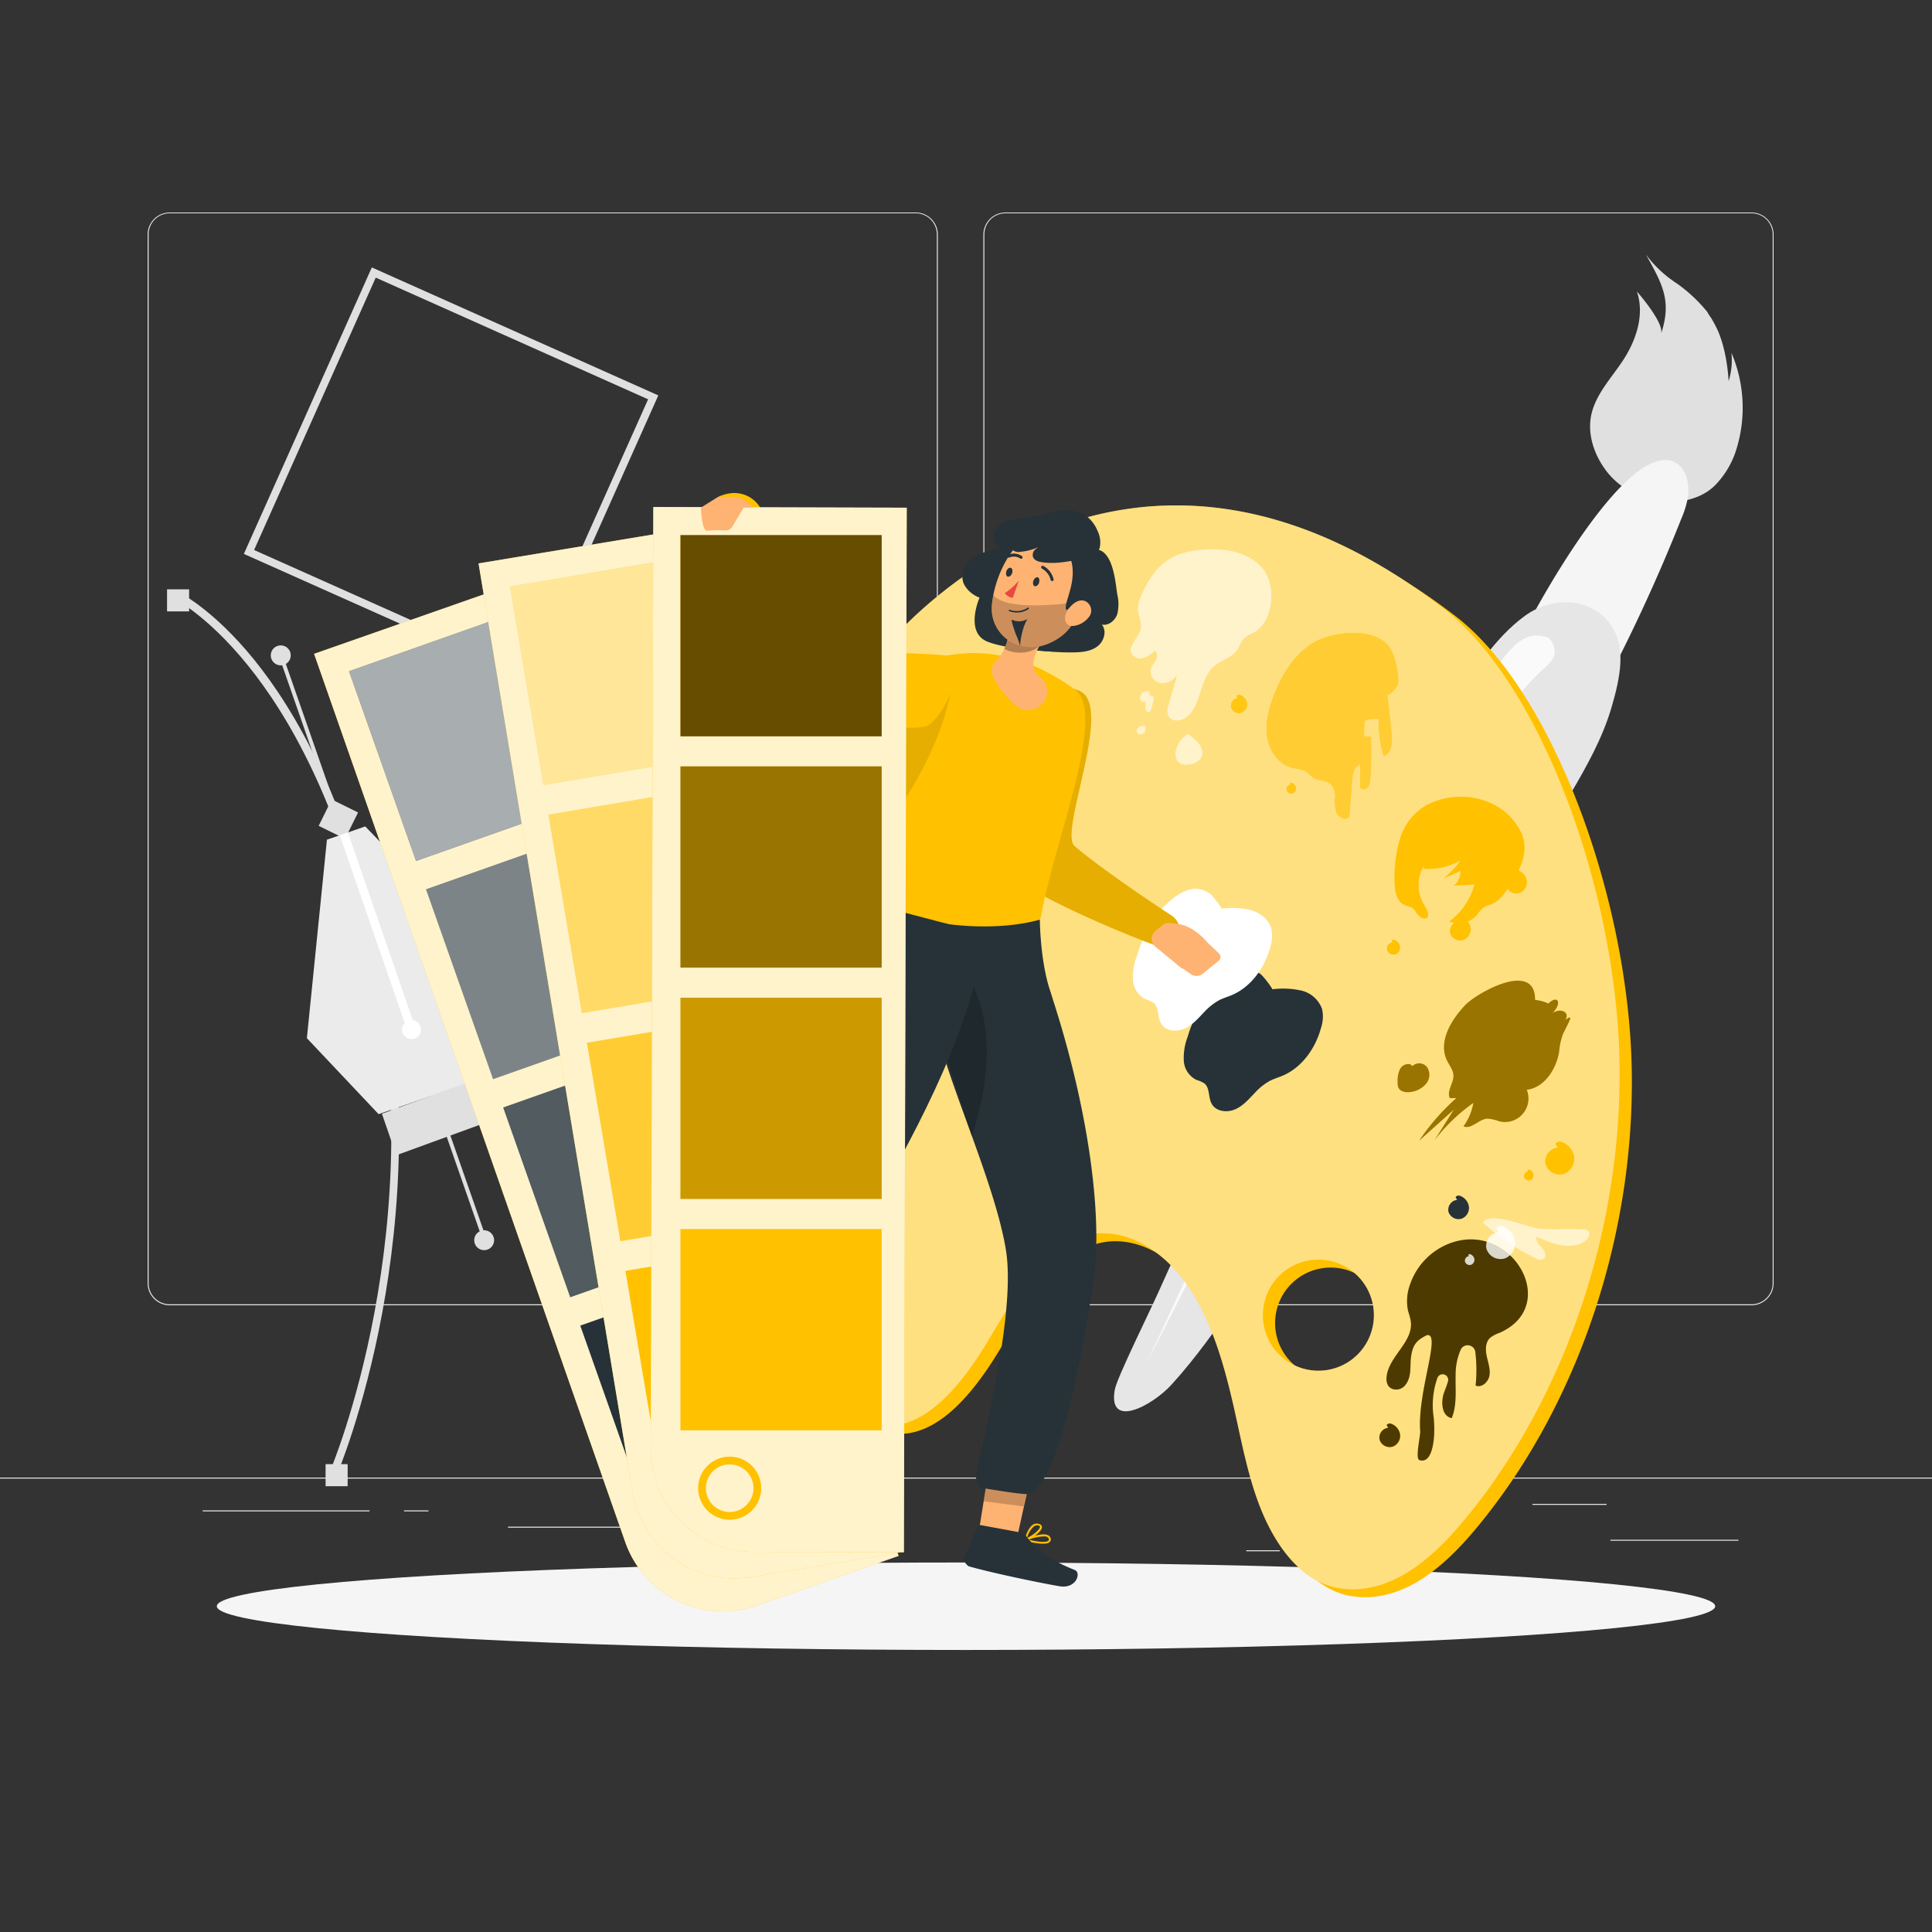 <svg xmlns="http://www.w3.org/2000/svg" viewBox="0 0 500 500"><rect x="0" y="0" width="500" height="500" fill="#333333" stroke="none"/><g id="freepik--background-complete--inject-34"><rect x="416.78" y="398.49" width="33.12" height="0.25" style="fill:#ebebeb"></rect><rect x="322.53" y="401.21" width="8.69" height="0.25" style="fill:#ebebeb"></rect><rect x="396.59" y="389.21" width="19.19" height="0.25" style="fill:#ebebeb"></rect><rect x="52.46" y="390.89" width="43.19" height="0.25" style="fill:#ebebeb"></rect><rect x="104.56" y="390.89" width="6.33" height="0.25" style="fill:#ebebeb"></rect><rect x="131.47" y="395.11" width="93.68" height="0.25" style="fill:#ebebeb"></rect><path d="M237,337.8H43.91a5.71,5.71,0,0,1-5.7-5.71V60.66A5.71,5.71,0,0,1,43.91,55H237a5.71,5.71,0,0,1,5.71,5.71V332.09A5.71,5.71,0,0,1,237,337.8ZM43.91,55.2a5.46,5.46,0,0,0-5.45,5.46V332.09a5.46,5.46,0,0,0,5.45,5.46H237a5.47,5.47,0,0,0,5.46-5.46V60.66A5.47,5.47,0,0,0,237,55.2Z" style="fill:#ebebeb"></path><path d="M453.31,337.8H260.21a5.72,5.72,0,0,1-5.71-5.71V60.66A5.72,5.72,0,0,1,260.21,55h193.1A5.71,5.71,0,0,1,459,60.66V332.09A5.71,5.71,0,0,1,453.31,337.8ZM260.21,55.2a5.47,5.47,0,0,0-5.46,5.46V332.09a5.47,5.47,0,0,0,5.46,5.46h193.1a5.47,5.47,0,0,0,5.46-5.46V60.66a5.47,5.47,0,0,0-5.46-5.46Z" style="fill:#ebebeb"></path><rect y="382.4" width="500" height="0.25" style="fill:#ebebeb"></rect><path d="M449.39,116.23a22.88,22.88,0,0,1-5.69,9.52c-6.91,6.63-21.24,5.23-28.13-4.06-3.31-4.46-5.08-10.25-3.43-15.56,1.49-4.82,5.11-8.63,7.88-12.85,3.45-5.25,5.65-11.9,3.6-17.85,0,0,6.84,7.71,6.32,10.8,2.68-8.36.41-12.54-4-20.38A31.29,31.29,0,0,0,434,73.38a39.62,39.62,0,0,1,7.87,7.38,9.19,9.19,0,0,0,.95,1.49c.48.81.94,1.64,1.36,2.48,1.68,3.34,2.86,8.48,3.19,13.88a18.37,18.37,0,0,0,.73-7.3A36.27,36.27,0,0,1,449.39,116.23Z" style="fill:#e0e0e0"></path><path d="M434.31,120.19c2.09,1.56,3,5,2.5,8.59a24.5,24.5,0,0,1-1.65,5.37,442,442,0,0,1-21.48,46.26,18.7,18.7,0,0,0-6.62-12.35c-2.58-2.28-9.41-4.46-10.48-8.68C396.58,159.38,422.17,111.12,434.31,120.19Z" style="fill:#f5f5f5"></path><path d="M345.19,240.39c9.56-19,19.11-38.08,29.79-56.19,5.64-9.57,11.85-19.15,19.69-24.84s18.15-4.26,22.59,2.93c3.44,5.58,2.17,12.69-.18,20.72s-6.46,15.31-10.6,22.4c-25.68,44-55.46,86.6-86.26,130.67-5.32,7.62-10.72,15.34-17.08,22.32-5,5.44-16.5,11.59-14.63,1.23.56-3.08,9.1-20.31,11.3-25.26,9-20.14,18.6-40.13,28.43-60Q336.66,257.33,345.19,240.39Z" style="fill:#e6e6e6"></path><path d="M389.33,170c2.74-3.43,6.09-7,11.6-4.89,3,4,.65,6.11-1.41,7.92-28,24.72-97.39,171.48-103.18,180.09C298.92,350.18,363,202.85,389.33,170Z" style="fill:#fafafa"></path><path d="M87.18,381.69l-1.83-.8c.27-.63,27.12-64,10.5-136.91-16.56-72.66-51.09-89.27-51.43-89.43l.83-1.82c1.45.66,35.74,17.06,52.55,90.8C114.57,317.11,87.46,381.05,87.18,381.69Z" style="fill:#e0e0e0"></path><rect x="83.78" y="208.19" width="7.61" height="7.61" transform="translate(102.7 -16.88) rotate(26.23)" style="fill:#e0e0e0"></rect><rect x="43.23" y="152.52" width="5.71" height="5.71" style="fill:#e0e0e0"></rect><rect x="84.26" y="378.92" width="5.71" height="5.71" style="fill:#e0e0e0"></rect><path d="M125.78,320.29,73.14,169.44a.5.5,0,0,0-.64-.3.5.5,0,0,0-.31.63l52.64,150.85a.51.51,0,0,0,.48.34.45.45,0,0,0,.16,0A.51.51,0,0,0,125.78,320.29Z" style="fill:#e0e0e0"></path><path d="M75.24,169.63a2.58,2.58,0,1,1-2.55-2.6A2.57,2.57,0,0,1,75.24,169.63Z" style="fill:#e0e0e0"></path><path d="M127.87,321a2.57,2.57,0,1,1-2.54-2.6A2.56,2.56,0,0,1,127.87,321Z" style="fill:#e0e0e0"></path><polygon points="130.33 251.09 127.86 278.01 97.98 288.34 79.42 268.68 84.61 217.31 94.53 213.88 130.33 251.09" style="fill:#ebebeb"></polygon><polygon points="131.45 288.44 102.55 298.98 98.84 288.23 127.73 277.7 131.45 288.44" style="fill:#e0e0e0"></polygon><rect x="96.63" y="214.32" width="2.22" height="53.6" transform="translate(-73.38 45.14) rotate(-19.06)" style="fill:#fff"></rect><path d="M108.81,265.66a2.45,2.45,0,1,1-3.11-1.52A2.45,2.45,0,0,1,108.81,265.66Z" style="fill:#fff"></path><path d="M137.25,176.46,63.11,143.35,96.23,69.21l74.14,33.12ZM65.76,142.34l70.48,31.48,31.49-70.48L97.24,71.85Z" style="fill:#e0e0e0"></path></g><g id="freepik--Shadow--inject-34"><ellipse id="freepik--path--inject-34" cx="250" cy="415.69" rx="193.89" ry="11.32" style="fill:#f5f5f5"></ellipse></g><g id="freepik--Palette--inject-34"><path d="M422.24,274.61c-1.38-43.71-20.71-96.06-45.58-115.17-81-62.19-140.69,1.9-151.38,19.06s-16.37,38.13-20.66,59c-4,19.54-7,39.58-6.53,59.66s4.55,40.33,13.7,56.89c4.56,8.23,11,15.9,19.15,16.92,11.38,1.45,20.94-10.31,27.78-21.66s14-24.36,25.26-27.45c9.64-2.64,19.74,3.31,26.17,12.36s9.78,20.72,12.4,32.29c2,8.89,3.66,18,7,26.23s8.54,15.78,15.61,18.95c6.75,3,14.48,1.75,21.08-2s12.2-9.64,17.31-16C408.8,362.37,423.6,318.34,422.24,274.61Zm-78.31,82.17a14.37,14.37,0,1,1,14.8-13.92A14.36,14.36,0,0,1,343.93,356.78Z" style="fill:#FFC100"></path><path d="M419.07,272.56c-1.38-43.71-20.7-96.06-45.58-115.17-80.95-62.19-140.69,1.9-151.37,19.06s-16.38,38.13-20.67,59c-4,19.54-7,39.58-6.53,59.65s4.55,40.33,13.7,56.89c4.56,8.24,11,15.91,19.15,16.93,11.38,1.44,20.95-10.31,27.78-21.66s14.05-24.36,25.26-27.45c9.64-2.64,19.74,3.31,26.17,12.35s9.78,20.73,12.4,32.3c2,8.89,3.66,18,7,26.23s8.54,15.78,15.61,18.95c6.75,3,14.48,1.75,21.08-2s12.2-9.64,17.31-16C405.63,360.32,420.43,316.28,419.07,272.56Zm-78.31,82.17a14.37,14.37,0,1,1,14.8-13.92A14.36,14.36,0,0,1,340.76,354.73Z" style="fill:#FFC100"></path><g style="opacity:0.5"><path d="M419.07,272.56c-1.38-43.71-20.7-96.06-45.58-115.17-80.95-62.19-140.69,1.9-151.37,19.06s-16.38,38.13-20.67,59c-4,19.54-7,39.58-6.53,59.65s4.55,40.33,13.7,56.89c4.56,8.24,11,15.91,19.15,16.93,11.38,1.44,20.95-10.31,27.78-21.66s14.05-24.36,25.26-27.45c9.64-2.64,19.74,3.31,26.17,12.35s9.78,20.73,12.4,32.3c2,8.89,3.66,18,7,26.23s8.54,15.78,15.61,18.95c6.75,3,14.48,1.75,21.08-2s12.2-9.64,17.31-16C405.63,360.32,420.43,316.28,419.07,272.56Zm-78.31,82.17a14.37,14.37,0,1,1,14.8-13.92A14.36,14.36,0,0,1,340.76,354.73Z" style="fill:#fff"></path></g><path d="M312.36,257.86a36.86,36.86,0,0,0-5,10.47,15.36,15.36,0,0,0-1,6.12,5.93,5.93,0,0,0,3.21,5,9.3,9.3,0,0,1,2.07.89c1.53,1.17,1,3.63,1.95,5.32,1.08,2,3.9,2.34,6,1.46s3.58-2.66,5.15-4.27a15.05,15.05,0,0,1,3.87-3.11c1.07-.55,2.24-.89,3.35-1.36,5.05-2.16,8.52-7.14,9.94-12.44a9,9,0,0,0,.24-4.83,7.52,7.52,0,0,0-5.37-4.76,22.13,22.13,0,0,0-7.45-.33,23,23,0,0,0-2.9-3.78,6.49,6.49,0,0,0-4.57-1.32C318.22,251.33,314.34,255.18,312.36,257.86Z" style="fill:#263238"></path><path d="M299.21,237a36.86,36.86,0,0,0-5,10.47,15.36,15.36,0,0,0-1,6.12,6,6,0,0,0,3.21,5,9.3,9.3,0,0,1,2.07.89c1.53,1.17,1,3.63,1.95,5.32,1.08,2,3.9,2.34,6,1.46s3.59-2.66,5.15-4.27a15.4,15.4,0,0,1,3.87-3.11c1.08-.55,2.24-.89,3.35-1.36,5.06-2.16,8.52-7.14,9.94-12.45a9,9,0,0,0,.24-4.82c-.68-2.4-3-4.08-5.37-4.76a21.83,21.83,0,0,0-7.44-.33,24.63,24.63,0,0,0-2.9-3.79,6.52,6.52,0,0,0-4.58-1.31C305.08,230.49,301.19,234.34,299.21,237Z" style="fill:#fff"></path><path d="M398.6,318c3.68.25,7.38,0,11.06.15a2.12,2.12,0,0,1,1.33.4c.8.74.05,2.08-.86,2.69-3.62,2.41-8.46.64-12.41-1.17-.39,1,.56,2,1.32,2.85s1.33,2.24.43,2.89c-.62.44-1.48.13-2.16-.21a60.25,60.25,0,0,1-13.56-9.17C385.67,313.21,395.33,317.77,398.6,318Z" style="fill:#fff;opacity:0.6"></path><path d="M403.11,297a3.57,3.57,0,0,0-3.11,4.33,3.82,3.82,0,0,0,4.85,2.43,4.21,4.21,0,0,0,2.54-4.4,4.91,4.91,0,0,0-3.43-3.9c-.69-.21-1.79.47-1.21.9Z" style="fill:#FFC100"></path><path d="M395.43,303.21a1.19,1.19,0,0,0-1,1.43,1.27,1.27,0,0,0,1.6.8,1.38,1.38,0,0,0,.84-1.45,1.62,1.62,0,0,0-1.13-1.29c-.23-.07-.59.16-.4.3Z" style="fill:#FFC100"></path><path d="M377.1,310.53a2.57,2.57,0,0,0-2.23,3.1,2.74,2.74,0,0,0,3.47,1.74,3,3,0,0,0,1.81-3.15,3.52,3.52,0,0,0-2.44-2.79c-.5-.15-1.29.34-.87.65Z" style="fill:#263238"></path><path d="M375,321.86a17.34,17.34,0,0,0-10.08,10.57,12.32,12.32,0,0,0-.58,6.47c.23,1.07.66,2.1.79,3.19.61,5.29-5.84,9-6.29,14.34-.1,1.22.17,2.58,1.65,3.07a3,3,0,0,0,3.28-1.15c1.73-2.28,1-5.09,1.48-7.69.47-2.77,1.53-3.91,4.06-5.14,3.76-.59-2.52,14.67-1.76,24.87.08,1.18-1.34,7.09-.22,7.47,3.57,1.2,4.24-6.25,3.69-11.14A21.17,21.17,0,0,1,372,356.6a1.44,1.44,0,0,1,2.71,1c-.28,1-.66,1.92-1,2.83-.86,2.46-.6,6.08,2,6.58,1.42-3.51.9-7.47,1-11.26a16,16,0,0,1,1.38-6.59,2,2,0,0,1,3.71.63,39.15,39.15,0,0,1,.09,8.79c1.55.66,3.28-.9,3.57-2.56s-.33-3.33-.69-5-.38-3.59.83-4.76a7.9,7.9,0,0,1,2.43-1.3C404.24,337.85,391,315.57,375,321.86Z" style="fill:#FFC100"></path><path d="M375,321.86a17.34,17.34,0,0,0-10.08,10.57,12.32,12.32,0,0,0-.58,6.47c.23,1.07.66,2.1.79,3.19.61,5.29-5.84,9-6.29,14.34-.1,1.22.17,2.58,1.65,3.07a3,3,0,0,0,3.28-1.15c1.73-2.28,1-5.09,1.48-7.69.47-2.77,1.53-3.91,4.06-5.14,3.76-.59-2.52,14.67-1.76,24.87.08,1.18-1.34,7.09-.22,7.47,3.57,1.2,4.24-6.25,3.69-11.14A21.17,21.17,0,0,1,372,356.6a1.44,1.44,0,0,1,2.71,1c-.28,1-.66,1.92-1,2.83-.86,2.46-.6,6.08,2,6.58,1.42-3.51.9-7.47,1-11.26a16,16,0,0,1,1.38-6.59,2,2,0,0,1,3.71.63,39.15,39.15,0,0,1,.09,8.79c1.55.66,3.28-.9,3.57-2.56s-.33-3.33-.69-5-.38-3.59.83-4.76a7.9,7.9,0,0,1,2.43-1.3C404.24,337.85,391,315.57,375,321.86Z" style="opacity:0.7"></path><path d="M359.27,369.52a2.56,2.56,0,0,0-2.22,3.09,2.72,2.72,0,0,0,3.47,1.74,3,3,0,0,0,1.81-3.14,3.51,3.51,0,0,0-2.45-2.79c-.49-.15-1.28.34-.86.65Z" style="fill:#FFC100"></path><path d="M359.27,369.52a2.56,2.56,0,0,0-2.22,3.09,2.72,2.72,0,0,0,3.47,1.74,3,3,0,0,0,1.81-3.14,3.51,3.51,0,0,0-2.45-2.79c-.49-.15-1.28.34-.86.65Z" style="fill:#FFC100"></path><path d="M359.27,369.52a2.56,2.56,0,0,0-2.22,3.09,2.72,2.72,0,0,0,3.47,1.74,3,3,0,0,0,1.81-3.14,3.51,3.51,0,0,0-2.45-2.79c-.49-.15-1.28.34-.86.65Z" style="fill:#FFC100"></path><path d="M359.27,369.52a2.56,2.56,0,0,0-2.22,3.09,2.72,2.72,0,0,0,3.47,1.74,3,3,0,0,0,1.81-3.14,3.51,3.51,0,0,0-2.45-2.79c-.49-.15-1.28.34-.86.65Z" style="opacity:0.7"></path><g style="opacity:0.8"><path d="M387.82,318.87a3.58,3.58,0,0,0-3.12,4.33,3.82,3.82,0,0,0,4.85,2.44,4.22,4.22,0,0,0,2.54-4.41,4.9,4.9,0,0,0-3.42-3.9c-.7-.21-1.8.47-1.22.91Z" style="fill:#fff"></path><path d="M380.14,325.09a1.18,1.18,0,0,0-1,1.43,1.25,1.25,0,0,0,1.6.8,1.4,1.4,0,0,0,.84-1.45,1.64,1.64,0,0,0-1.13-1.29c-.23-.07-.6.16-.4.3Z" style="fill:#fff"></path></g><path d="M379.15,260.17c-3.68,3.88-7,9.5-4.66,14.3.61,1.25,1.58,2.39,1.66,3.77.11,2.05-1.81,4.09-.94,5.95h1.69a57,57,0,0,0-9.61,11l8.95-8-5,7.91a47.85,47.85,0,0,1,10.06-9.68,14.27,14.27,0,0,1-2.56,6.08c2.07.85,3.95-1.86,6.19-2a10.7,10.7,0,0,1,3.11.71,6.09,6.09,0,0,0,7.09-8.17c4.58-.58,7.6-5.29,8.37-9.84a17.22,17.22,0,0,1,1-4.59c1.68-3.51,2.92-5.34.63-3.65,1.16-2-1.05-3.18-3.32-1.8,2.59-2.67,1.31-4.79-1.1-2.44a10.48,10.48,0,0,0-3.43-.94C397.34,248.38,382.12,257,379.15,260.17Z" style="fill:#FFC100"></path><path d="M365,275.44a2.43,2.43,0,0,0-2.72,1.34,7,7,0,0,0-.57,3.22,3.34,3.34,0,0,0,.17,1.41c.51,1.24,2.21,1.42,3.52,1.14a6.16,6.16,0,0,0,3.75-2.18,3.6,3.6,0,0,0,.21-4.14,2.56,2.56,0,0,0-3.84-.32Z" style="fill:#FFC100"></path><g style="opacity:0.4"><path d="M379.15,260.17c-3.68,3.88-7,9.5-4.66,14.3.61,1.25,1.58,2.39,1.66,3.77.11,2.05-1.81,4.09-.94,5.95h1.69a57,57,0,0,0-9.61,11l8.95-8-5,7.91a47.85,47.85,0,0,1,10.06-9.68,14.27,14.27,0,0,1-2.56,6.08c2.07.85,3.95-1.86,6.19-2a10.7,10.7,0,0,1,3.11.71,6.09,6.09,0,0,0,7.09-8.17c4.58-.58,7.6-5.29,8.37-9.84a17.22,17.22,0,0,1,1-4.59c1.68-3.51,2.92-5.34.63-3.65,1.16-2-1.05-3.18-3.32-1.8,2.59-2.67,1.31-4.79-1.1-2.44a10.48,10.48,0,0,0-3.43-.94C397.34,248.38,382.12,257,379.15,260.17Z"></path><path d="M365,275.44a2.43,2.43,0,0,0-2.72,1.34,7,7,0,0,0-.57,3.22,3.34,3.34,0,0,0,.17,1.41c.51,1.24,2.21,1.42,3.52,1.14a6.16,6.16,0,0,0,3.75-2.18,3.6,3.6,0,0,0,.21-4.14,2.56,2.56,0,0,0-3.84-.32Z"></path></g><path d="M339.56,166.55c-4.86,3.11-8,8.36-10,13.75-1.28,3.42-2.22,7.12-1.58,10.71s3.2,7.05,6.78,7.78a11.72,11.72,0,0,1,2.71.61c1,.48,1.7,1.46,2.68,2,1.33.7,3.08.52,4.22,1.51a4.64,4.64,0,0,1,1.16,3.63,8.52,8.52,0,0,0,.42,3.87c.58,1.18,2.23,1.94,3.24,1.1.25-3.23.51-6.46.76-9.69.13-1.62.54-3.6,2.1-4,0,2,0,4.09,0,6.13a1.37,1.37,0,0,0,2-.32,4,4,0,0,0,.57-2.15c.23-3.6.28-7.21.17-10.82l-1.81-.12.13-4a8,8,0,0,1,3.75-.46,27.57,27.57,0,0,0,1.26,9.59c2.11-.79,2.25-3.68,2-5.93q-.56-5.22-1.12-10.45c.19,1.71,2.58-1.76,2.57-1.73.68-1.19,0-4.52-.29-5.8-.58-2.47-1.34-4.54-3.49-6C353.13,162.47,343.93,163.76,339.56,166.55Z" style="fill:#FFC100"></path><path d="M320.34,180.68a2,2,0,0,0-1.72,2.39,2.1,2.1,0,0,0,2.68,1.35,2.33,2.33,0,0,0,1.4-2.43,2.73,2.73,0,0,0-1.89-2.16c-.38-.11-1,.27-.67.5Z" style="fill:#FFC100"></path><path d="M334,203.1a1.16,1.16,0,0,0-1,1.4,1.23,1.23,0,0,0,1.57.79,1.35,1.35,0,0,0,.82-1.42,1.57,1.57,0,0,0-1.11-1.27c-.22-.07-.58.16-.39.29Z" style="fill:#FFC100"></path><g style="opacity:0.8"><path d="M339.56,166.55c-4.86,3.11-8,8.36-10,13.75-1.28,3.42-2.22,7.12-1.58,10.71s3.2,7.05,6.78,7.78a11.72,11.72,0,0,1,2.71.61c1,.48,1.7,1.46,2.68,2,1.33.7,3.08.52,4.22,1.51a4.64,4.64,0,0,1,1.16,3.63,8.52,8.52,0,0,0,.42,3.87c.58,1.18,2.23,1.94,3.24,1.1.25-3.23.51-6.46.76-9.69.13-1.62.54-3.6,2.1-4,0,2,0,4.09,0,6.13a1.37,1.37,0,0,0,2-.32,4,4,0,0,0,.57-2.15c.23-3.6.28-7.21.17-10.82l-1.81-.12.13-4a8,8,0,0,1,3.75-.46,27.57,27.57,0,0,0,1.26,9.59c2.11-.79,2.25-3.68,2-5.93q-.56-5.22-1.12-10.45c.19,1.71,2.58-1.76,2.57-1.73.68-1.19,0-4.52-.29-5.8-.58-2.47-1.34-4.54-3.49-6C353.13,162.47,343.93,163.76,339.56,166.55Z" style="fill:#FFC100"></path><path d="M320.34,180.68a2,2,0,0,0-1.72,2.39,2.1,2.1,0,0,0,2.68,1.35,2.33,2.33,0,0,0,1.4-2.43,2.73,2.73,0,0,0-1.89-2.16c-.38-.11-1,.27-.67.5Z" style="fill:#FFC100"></path><path d="M334,203.1a1.16,1.16,0,0,0-1,1.4,1.23,1.23,0,0,0,1.57.79,1.35,1.35,0,0,0,.82-1.42,1.57,1.57,0,0,0-1.11-1.27c-.22-.07-.58.16-.39.29Z" style="fill:#FFC100"></path></g><g style="opacity:0.4"><path d="M339.56,166.55c-4.86,3.11-8,8.36-10,13.75-1.28,3.42-2.22,7.12-1.58,10.71s3.2,7.05,6.78,7.78a11.72,11.72,0,0,1,2.71.61c1,.48,1.7,1.46,2.68,2,1.33.7,3.08.52,4.22,1.51a4.64,4.64,0,0,1,1.16,3.63,8.52,8.52,0,0,0,.42,3.87c.58,1.18,2.23,1.94,3.24,1.1.25-3.23.51-6.46.76-9.69.13-1.62.54-3.6,2.1-4,0,2,0,4.09,0,6.13a1.37,1.37,0,0,0,2-.32,4,4,0,0,0,.57-2.15c.23-3.6.28-7.21.17-10.82l-1.81-.12.13-4a8,8,0,0,1,3.75-.46,27.57,27.57,0,0,0,1.26,9.59c2.11-.79,2.25-3.68,2-5.93q-.56-5.22-1.12-10.45c.19,1.71,2.58-1.76,2.57-1.73.68-1.19,0-4.52-.29-5.8-.58-2.47-1.34-4.54-3.49-6C353.13,162.47,343.93,163.76,339.56,166.55Z" style="fill:#fff;opacity:0.5"></path><g style="opacity:0.2"><path d="M320.34,180.68a2,2,0,0,0-1.72,2.39,2.1,2.1,0,0,0,2.68,1.35,2.33,2.33,0,0,0,1.4-2.43,2.73,2.73,0,0,0-1.89-2.16c-.38-.11-1,.27-.67.5Z" style="fill:#fff"></path></g><g style="opacity:0.2"><path d="M334,203.1a1.16,1.16,0,0,0-1,1.4,1.23,1.23,0,0,0,1.57.79,1.35,1.35,0,0,0,.82-1.42,1.57,1.57,0,0,0-1.11-1.27c-.22-.07-.58.16-.39.29Z" style="fill:#fff"></path></g></g><path d="M369.52,208.18a14.84,14.84,0,0,0-7.1,8.57A34.2,34.2,0,0,0,360.91,228c0,2.4.42,5.3,2.63,6.23a13.62,13.62,0,0,1,1.79.65c.77.46,1.16,1.34,1.75,2s1.68,1.15,2.36.56c.49-1.24-.45-2.52-1.11-3.67a9.7,9.7,0,0,1,.5-10.2,1.58,1.58,0,0,0-.37,1.27,17.22,17.22,0,0,0,9.48-2.13,22.83,22.83,0,0,1-4.38,4.67l4.42-2a5,5,0,0,1-1.68,3.82l5.29-.3a17.7,17.7,0,0,1-6.55,9.59,6.36,6.36,0,0,0,7.18-1.69,10,10,0,0,1,1.68-1.92,12.67,12.67,0,0,1,2.35-.94,9.28,9.28,0,0,0,3.52-3.33c3.18-4.37,6.25-10,4-14.91C389.66,206.63,378.2,203.89,369.52,208.18Z" style="fill:#FFC100"></path><path d="M392.07,226.25a2.56,2.56,0,0,0-2.22,3.1,2.73,2.73,0,0,0,3.47,1.74,3,3,0,0,0,1.82-3.15,3.53,3.53,0,0,0-2.45-2.8c-.5-.15-1.29.34-.87.65Z" style="fill:#FFC100"></path><path d="M377.53,238.41a2.56,2.56,0,0,0-2.23,3.1,2.74,2.74,0,0,0,3.47,1.75,3,3,0,0,0,1.82-3.16,3.51,3.51,0,0,0-2.45-2.79c-.5-.16-1.29.34-.87.64Z" style="fill:#FFC100"></path><path d="M360.39,243.87a1.63,1.63,0,0,0-1.41,2,1.73,1.73,0,0,0,2.2,1.1,1.9,1.9,0,0,0,1.15-2,2.25,2.25,0,0,0-1.55-1.77c-.32-.09-.82.22-.55.41Z" style="fill:#FFC100"></path><path d="M312.87,142.12c-3.52.14-7.16.64-10.18,2.47-3.48,2.11-5.76,5.76-7.36,9.5a8.19,8.19,0,0,0-.88,3.54c.06,1.69,1.06,3.33.74,5-.46,2.42-3.56,4.55-2.31,6.67a2.73,2.73,0,0,0,3.09,1,8,8,0,0,0,2.91-1.86,1.84,1.84,0,0,1,.23,2.32,15.84,15.84,0,0,0-1.31,2.19,3.16,3.16,0,0,0,2.41,3.83,4.37,4.37,0,0,0,4.37-2q-1.11,3.82-2.2,7.66a3.87,3.87,0,0,0,0,3c.67,1.18,2.39,1.3,3.64.77,5-2.14,4.07-10.13,8.17-13.74,2-1.73,4.94-2.31,6.26-4.56a16.72,16.72,0,0,1,1.23-2.38,8.53,8.53,0,0,1,2.79-1.78c4.66-2.57,5.7-10.24,3.48-14.81C325.29,143.46,318.31,141.91,312.87,142.12Z" style="fill:#FFC100"></path><path d="M312.87,142.12c-3.52.14-7.16.64-10.18,2.47-3.48,2.11-5.76,5.76-7.36,9.5a8.19,8.19,0,0,0-.88,3.54c.06,1.69,1.06,3.33.74,5-.46,2.42-3.56,4.55-2.31,6.67a2.73,2.73,0,0,0,3.09,1,8,8,0,0,0,2.91-1.86,1.84,1.84,0,0,1,.23,2.32,15.84,15.84,0,0,0-1.31,2.19,3.16,3.16,0,0,0,2.41,3.83,4.37,4.37,0,0,0,4.37-2q-1.11,3.82-2.2,7.66a3.87,3.87,0,0,0,0,3c.67,1.18,2.39,1.3,3.64.77,5-2.14,4.07-10.13,8.17-13.74,2-1.73,4.94-2.31,6.26-4.56a16.72,16.72,0,0,1,1.23-2.38,8.53,8.53,0,0,1,2.79-1.78c4.66-2.57,5.7-10.24,3.48-14.81C325.29,143.46,318.31,141.91,312.87,142.12Z" style="fill:#fff;opacity:0.8"></path><path d="M304.31,194.06a3.3,3.3,0,0,0,.77,3.34,3.5,3.5,0,0,0,2.73.48,3.91,3.91,0,0,0,3.23-2,3.23,3.23,0,0,0-.18-2.49c-.79-1.74-2.14-2.36-3.39-3.56A6.92,6.92,0,0,0,304.31,194.06Z" style="fill:#FFC100"></path><path d="M304.31,194.06a3.3,3.3,0,0,0,.77,3.34,3.5,3.5,0,0,0,2.73.48,3.91,3.91,0,0,0,3.23-2,3.23,3.23,0,0,0-.18-2.49c-.79-1.74-2.14-2.36-3.39-3.56A6.92,6.92,0,0,0,304.31,194.06Z" style="fill:#fff;opacity:0.8"></path><g style="opacity:0.6"><path d="M294.66,188.34a.92.92,0,0,0-.17,1.52,1.23,1.23,0,0,0,1.66-.29,1.85,1.85,0,0,0,.16-1.78l-1.13.14Z" style="fill:#fff"></path></g><g style="opacity:0.6"><path d="M295.68,179.05c-.12.59-.67,1-.67,1.65a1,1,0,0,0,1.37.86,3.83,3.83,0,0,1,0,1.58c0,.53.32,1.19.85,1.11s.62-.54.74-.95l.49-1.64a1.91,1.91,0,0,0,.08-1.2c-.14-.38-.68-.63-1-.35,0-.38,0-.76,0-1.14a1.74,1.74,0,0,0-1.41.11c-.25.15-.73.21-.67-.07Z" style="fill:#fff"></path></g></g><g id="freepik--Character--inject-34"><path d="M262.88,227.18C269.07,233,298.3,244.73,300.2,245a4.28,4.28,0,0,0,3.95-1.23,4.57,4.57,0,0,0-1-6.87c-7.2-4.66-19.83-13.39-25.06-17.95-4.09-3.56,9.83-35.21,1.73-39.91C266.66,171.41,255.57,220.3,262.88,227.18Z" style="fill:#FFC100"></path><g style="opacity:0.1"><path d="M262.88,227.18C269.07,233,298.3,244.73,300.2,245a4.28,4.28,0,0,0,3.95-1.23,4.57,4.57,0,0,0-1-6.87c-7.2-4.66-19.83-13.39-25.06-17.95-4.09-3.56,9.83-35.21,1.73-39.91C266.66,171.41,255.57,220.3,262.88,227.18Z"></path></g><path d="M299,245l6.92,5.68s6.25-6,6.58-6.75c0,0-3-3.81-7-4.7l-2.64-.35a2.65,2.65,0,0,0-2,.57l-1.8,1.47A2.64,2.64,0,0,0,299,245Z" style="fill:#ffb373"></path><path d="M304.51,249.56l7.74-5.86,3.18,3a1.32,1.32,0,0,1-.07,2L311.27,252a2.55,2.55,0,0,1-3.07.12Z" style="fill:#ffb373"></path><path d="M278.09,178.36c8.67,6.18-5.33,39.41-8.7,58.92-.91,5.3-35.61,2.41-39.9-3.49l3.36-53.31A10.45,10.45,0,0,1,244,169.72C246.42,169.88,259.47,165.1,278.09,178.36Z" style="fill:#FFC100"></path><path d="M230.89,211.65s.93-14.88,2.09-23.49c3.45.24,6,.16,7-.37,2.11-1.17,4.63-4.8,6-8.57C242.72,196.38,230.89,211.65,230.89,211.65Z" style="opacity:0.1"></path><path d="M269.11,238s0,10.81,2.9,19.24c3.31,9.48-11.19,12.08-19.62,6.63l-5.45-3.53s-2.64-.42-21.54-10.74c-.4-.22-1.27-2.25-.06-7.27.94-3.93.57-4.35,2.84-7.69l17.18,4.5S258.06,241.12,269.11,238Z" style="fill:#263238"></path><path d="M267.21,379.85l-5.42,24.53c-.87.24-10,1.54-9.62-.84,1.15-7.28,3.61-22.56,3.61-22.56Z" style="fill:#ffb373"></path><path d="M265.34,398.74a.26.26,0,0,1,0-.48c.17-.07,4.1-1.67,5.77-1a1.21,1.21,0,0,1,.72.68.92.92,0,0,1-.12,1.08c-.48.55-1.8.57-3.15.38A17.68,17.68,0,0,1,265.34,398.74Zm5.13-1.11a11.24,11.24,0,0,0-4.24.83c1.9.52,4.56.86,5.14.24.07-.08.15-.22,0-.56a.79.79,0,0,0-.43-.41,4.21,4.21,0,0,0-.48-.12Z" style="fill:#FFC100"></path><path d="M265.23,398.61a.23.23,0,0,1,0-.25c0-.12.68-2.89,2.16-3.82a1.84,1.84,0,0,1,1.43-.17c.68.16.8.54.84.83,0,1.2-2.76,3.13-4.1,3.53h-.11Zm2.39-3.61a5.83,5.83,0,0,0-1.8,3c1.39-.61,3.39-2.17,3.31-2.88,0-.06,0-.24-.44-.35l-.16,0A1.32,1.32,0,0,0,267.62,395Z" style="fill:#FFC100"></path><path d="M264,396.59l-10.05-1.87a.89.89,0,0,0-1,.57l-3.51,7.95c-.3.82,1.13,2.09,1.22,2.1,6,1.74,19.19,4.46,23.56,5.18s5.66-3.52,3.94-4.2c-7.74-3.08-10.37-6-12.55-8.73A2.54,2.54,0,0,0,264,396.59Z" style="fill:#263238"></path><g style="opacity:0.2"><polygon points="254.57 388.54 255.78 380.99 267.21 379.85 264.87 389.86 254.57 388.54"></polygon></g><path d="M182.7,358.43l-18,17.53c-.85-.27-9.2-4.19-7.58-6,5-5.46,15.39-16.88,15.39-16.88Z" style="fill:#ffb373"></path><path d="M170.78,373.19a.27.27,0,0,1,0-.29.28.28,0,0,1,.27-.11c.18,0,4.34.85,5.35,2.36a1.25,1.25,0,0,1,.23,1,.93.93,0,0,1-.7.83c-.7.2-1.81-.51-2.83-1.41A17,17,0,0,1,170.78,373.19Zm4.89,1.89a11.15,11.15,0,0,0-4-1.63c1.3,1.48,3.33,3.21,4.15,3,.11,0,.25-.1.32-.46a.75.75,0,0,0-.13-.58,2.9,2.9,0,0,0-.34-.36Z" style="fill:#FFC100"></path><path d="M170.76,373a.22.22,0,0,1,.11-.22c.09-.08,2.15-2.05,3.9-2a1.86,1.86,0,0,1,1.29.65.91.91,0,0,1,.24,1.14c-.62,1-4,1.11-5.36.71l-.1-.05Zm4-1.7a5.86,5.86,0,0,0-3.17,1.55c1.5.26,4,.05,4.34-.59,0-.06.12-.21-.17-.53l-.15-.07A1.29,1.29,0,0,0,174.73,371.32Z" style="fill:#FFC100"></path><path d="M170.82,370.65l-7.37-7.07a.89.89,0,0,0-1.15-.07l-7.3,4.72c-.7.52-.2,2.36-.13,2.43,4.09,4.76,13.6,14.25,16.86,17.25s6.66.17,5.59-1.36c-4.77-6.81-5.37-10.7-5.69-14.17A2.59,2.59,0,0,0,170.82,370.65Z" style="fill:#263238"></path><g style="opacity:0.2"><polygon points="167.37 358.76 172.52 353.11 182.7 358.43 175.25 365.52 167.37 358.76"></polygon></g><path d="M242.29,263.89c.41,10.8,15.07,41,18.06,59.73,2.29,14.47-4.19,41.89-7.62,57.28a4.77,4.77,0,0,0,.88,4.08s8.92,1.55,11.74,1.68c9,.42,16-44.37,17.66-55.32,2.74-18.6-2.37-51.06-13.93-82.53-1.94-5.28-7.69-3.5-14.91-3.07C252.86,245.82,241.89,253.4,242.29,263.89Z" style="fill:#263238"></path><path d="M250.42,252.42c-1.36-2.23-5.34,21.86-5.34,21.86L251.47,294S260.85,269.53,250.42,252.42Z" style="opacity:0.2"></path><path d="M225.47,247.8c-40.17,96.43-59.33,100-57,107.45,0,0,7.14,5.64,8.9,7.85,4.16,5.24,36-28.19,41.4-37.87,12.05-21.63,26.63-45.39,33.58-71.08,1.47-5.43-.76-11.41-7-15C244.22,238.49,229.51,238.11,225.47,247.8Z" style="fill:#263238"></path><path d="M281.82,144.14a3.31,3.31,0,0,0,2.84-2.65,6.67,6.67,0,0,0-.6-4.06,9.11,9.11,0,0,0-3.6-4.35,10.39,10.39,0,0,0-7-.8c-2.35.42-4.62,1.22-7,1.58a43.34,43.34,0,0,0-5.11.72,5.76,5.76,0,0,0-3.94,3c-.65,1.6.11,3.78,1.78,4.19-2.43.7-6,1.18-7.92,2.87s-2.9,4.61-1.65,6.81a7.45,7.45,0,0,0,3.89,3.21s-4,9.07,2.14,11.44c5.54,2.14,17,2.54,17,2.54C277.68,165.49,281.82,144.14,281.82,144.14Z" style="fill:#263238"></path><path d="M289.14,153.77a10.84,10.84,0,0,1,0,5.19c-.57,1.65-2.27,3.06-4,2.67,1.41,1.66.57,4.41-1.19,5.7s-4.07,1.48-6.25,1.51a58.74,58.74,0,0,1-6.89-.31,5.54,5.54,0,0,1-3.54-1.29c-1.4-1.48-.87-3.88-.08-5.76a59.2,59.2,0,0,1,8-12.81c1.74-2.25,6-7.72,9.49-6.27S288.67,150.71,289.14,153.77Z" style="fill:#263238"></path><path d="M260.57,166.24s0,0,0,0a38.13,38.13,0,0,0,1.61-8.35l7.26,8.51c-1.73,2.94-3.34,6.59-.28,8.91a4.62,4.62,0,0,1,1.86,3.64,4.11,4.11,0,0,1-.19,1.24,5,5,0,0,1-8.29,2.12c-3.4-3.27-4.94-5.8-5.63-7.53a3.51,3.51,0,0,1,.93-3.81,10.12,10.12,0,0,0,2.07-3.06Z" style="fill:#ffb373"></path><path d="M260.56,166.26l0,0s0,0,0,0a8.68,8.68,0,0,0,.56-.79L269,167.2c-2.82,2.47-7.35,1.86-9.07.7Z" style="opacity:0.3;isolation:isolate"></path><path d="M274.31,165.09l.73-.37h0c2.32-1.91,3.6-4.38,5.27-8.29.44-1,.89-2.1,1.4-3.31a11.51,11.51,0,0,0,.93-5.08,11.81,11.81,0,0,0-.45-2.7c-1.77,3.42-2.74,7.17-3.89,10.82A33.29,33.29,0,0,1,274.31,165.09Z" style="fill:#263238"></path><path d="M256.72,156.23a10,10,0,0,0,7.68,11h.06a10.93,10.93,0,0,0,5.68-.23,12.19,12.19,0,0,0,2-.79c.27-.12.52-.26.76-.39a14.52,14.52,0,0,0,2.16-1.46h0c2.32-1.91,3.6-4.38,5.27-8.29.44-1,.89-2.1,1.4-3.31a11.51,11.51,0,0,0,.93-5.08,12,12,0,0,0-.45-2.7,9.15,9.15,0,0,0-.42-1.14,10.86,10.86,0,0,0-10.65-6.74c-3.87.17-7,2.58-9.41,5.87-.24.33-.46.67-.68,1A29.68,29.68,0,0,0,256.72,156.23Z" style="fill:#ffb373"></path><path d="M278,158.72a24.87,24.87,0,0,1-.4,2.84,12.6,12.6,0,0,1-2.52,2.82h0a14.52,14.52,0,0,1-2.16,1.46c-.24.13-.49.27-.76.39a12.19,12.19,0,0,1-2,.79,11,11,0,0,1-5.68.23l-.06,0a10,10,0,0,1-7.68-11c.08-.72.2-1.47.36-2.23,1.1,1.4,4.86,3.54,18.05,2.24.58-.06,1.14-.43,1.7-.26C277.86,156.28,278.06,157.64,278,158.72Z" style="opacity:0.2;isolation:isolate"></path><path d="M268.91,150.82c-.22.63-.73,1-1.13.89s-.56-.78-.34-1.41.74-1,1.14-.89S269.09,150.21,268.91,150.82Z" style="fill:#263238"></path><path d="M261.93,148.35c-.23.64-.74,1-1.14.89s-.55-.78-.34-1.41.74-1,1.14-.88S262.14,147.72,261.93,148.35Z" style="fill:#263238"></path><path d="M263.68,150.26a18,18,0,0,1-3.63,3.24,2.84,2.84,0,0,0,2.06,1.21Z" style="fill:#e8483f"></path><path d="M262.12,158.42a5.79,5.79,0,0,1-.93-.25.21.21,0,0,1-.13-.25h0a.21.21,0,0,1,.26-.11,5.17,5.17,0,0,0,4.67-.54.2.2,0,0,1,.24.31A5.32,5.32,0,0,1,262.12,158.42Z" style="fill:#263238"></path><path d="M272.22,150.39a.38.38,0,0,1-.31-.33,4.58,4.58,0,0,0-2.25-2.9.41.41,0,0,1-.17-.54.38.38,0,0,1,.51-.17h0a5.29,5.29,0,0,1,2.67,3.5.4.4,0,0,1-.34.44h0A.25.25,0,0,1,272.22,150.39Z" style="fill:#263238"></path><path d="M261,144.32a.43.43,0,0,1-.3-.26.41.41,0,0,1,.24-.51,3.73,3.73,0,0,1,3.54.38.39.39,0,0,1,.09.52l0,0a.38.38,0,0,1-.54.08h0a3,3,0,0,0-2.78-.25A.44.44,0,0,1,261,144.32Z" style="fill:#263238"></path><path d="M275.91,157.75c.24.52,1.84-1.61,2.41-1.6a7.61,7.61,0,0,1,2,.27c-1.68,3.91-2.95,6.38-5.28,8.29a22,22,0,0,0,9-8,12.81,12.81,0,0,0-.56-13c-.19-.29-.62-.27-1-.21s-2,0-2.72,0A3.31,3.31,0,0,0,277.2,145C278.83,150.72,275.17,156.16,275.91,157.75Z" style="fill:#263238"></path><path d="M281.7,159.81a5.85,5.85,0,0,1-3.88,2.18c-2,.21-2.69-1.72-1.83-3.49.79-1.59,2.78-3.62,4.68-3a2.68,2.68,0,0,1,1,4.35Z" style="fill:#ffb373"></path><path d="M263.73,138.88a4.38,4.38,0,0,0-1.71,1.41,1.72,1.72,0,0,0,.09,2.08,2.42,2.42,0,0,0,1.94.44,14.6,14.6,0,0,0,5.58-1.66,5.6,5.6,0,0,0-1.76,1.09,1.9,1.9,0,0,0-.53,1.9c.3.85,1.3,1.19,2.18,1.34,3.06.51,6.19,0,9.24-.61,1.52-.28,3.28-.73,3.9-2.15.75-1.7-.7-3.63-2.36-4.45A17.81,17.81,0,0,0,263.73,138.88Z" style="fill:#263238"></path><path d="M265.89,160.2a12.6,12.6,0,0,0-1.37,3.63,14.68,14.68,0,0,0-.51,3.35,20,20,0,0,0-1.1-3c-.22-.57-1.43-4.05-1-3.8A4.23,4.23,0,0,0,265.89,160.2Z" style="fill:#263238"></path><path d="M246,179.22c-1.38,3.77-3.9,7.4-6,8.57-.95.53-3.52.61-7,.37-11.85-.84-34-5.58-35.52-9.56-1.29-3.35-1.58-5.55-1.34-7l-7.54-39.4a13.24,13.24,0,0,1-.23-2.76l-2.48-.87a11,11,0,0,1,3.1-.91,7.85,7.85,0,0,1,8.18,4.5l5.45,11.64a70.14,70.14,0,0,1,6.46,24.72v.13c12.87,0,35.13.48,36,1.12C247.57,171.54,247.34,175.45,246,179.22Z" style="fill:#FFC100"></path><path d="M195.89,415.5l36.67-12.84L143.19,147.52l-61.9,21.69,80.53,229.9A26.74,26.74,0,0,0,195.89,415.5Z" style="fill:#FFC100"></path><g style="opacity:0.8"><path d="M195.89,415.5l36.67-12.84L143.19,147.52l-61.9,21.69,80.53,229.9A26.74,26.74,0,0,0,195.89,415.5Z" style="fill:#fff"></path></g><rect x="157.37" y="332.89" width="52.08" height="52.08" transform="translate(-109.11 81.62) rotate(-19.46)" style="fill:#263238"></rect><rect x="137.42" y="276.44" width="52.08" height="52.08" transform="translate(-91.44 71.75) rotate(-19.46)" style="fill:#263238"></rect><rect x="137.42" y="276.44" width="52.08" height="52.08" transform="translate(-91.44 71.75) rotate(-19.46)" style="fill:#fff;opacity:0.2"></rect><rect x="117.47" y="219.99" width="52.08" height="52.08" transform="translate(-73.78 61.87) rotate(-19.46)" style="fill:#263238"></rect><rect x="117.47" y="219.99" width="52.08" height="52.08" transform="translate(-73.78 61.87) rotate(-19.46)" style="fill:#fff;opacity:0.4"></rect><rect x="97.52" y="163.55" width="52.08" height="52.08" transform="translate(-56.11 52) rotate(-19.46)" style="fill:#263238"></rect><rect x="97.52" y="163.55" width="52.08" height="52.08" transform="translate(-56.11 52) rotate(-19.46)" style="fill:#fff;opacity:0.6"></rect><path d="M194.43,408.13l38.33-6.35-44.2-266.7-64.71,10.73,39.84,240.32A26.73,26.73,0,0,0,194.43,408.13Z" style="fill:#FFC100"></path><g style="opacity:0.8"><path d="M194.43,408.13l38.33-6.35-44.2-266.7-64.71,10.73,39.84,240.32A26.73,26.73,0,0,0,194.43,408.13Z" style="fill:#fff"></path></g><rect x="165.82" y="324.21" width="52.08" height="52.08" transform="translate(-55.56 36.77) rotate(-9.57)" style="fill:#FFC100"></rect><rect x="155.86" y="265.18" width="52.08" height="52.08" transform="translate(-45.88 34.29) rotate(-9.57)" style="fill:#FFC100"></rect><rect x="155.86" y="265.18" width="52.08" height="52.08" transform="translate(-45.88 34.29) rotate(-9.57)" style="fill:#fff;opacity:0.2"></rect><rect x="145.91" y="206.14" width="52.08" height="52.08" transform="translate(-36.21 31.82) rotate(-9.57)" style="fill:#FFC100"></rect><rect x="145.91" y="206.14" width="52.08" height="52.08" transform="translate(-36.21 31.82) rotate(-9.57)" style="fill:#fff;opacity:0.4"></rect><rect x="135.96" y="147.11" width="52.08" height="52.08" transform="translate(-26.53 29.34) rotate(-9.57)" style="fill:#FFC100"></rect><rect x="135.96" y="147.11" width="52.08" height="52.08" transform="translate(-26.53 29.34) rotate(-9.57)" style="fill:#fff;opacity:0.6"></rect><path d="M195.06,401.62l38.86.11.74-270.34-65.58-.18-.67,243.6A26.72,26.72,0,0,0,195.06,401.62Z" style="fill:#FFC100"></path><g style="opacity:0.8"><path d="M195.06,401.62l38.86.11.74-270.34-65.58-.18-.67,243.6A26.72,26.72,0,0,0,195.06,401.62Z" style="fill:#fff"></path></g><path d="M196,385.13a7.16,7.16,0,1,1-7.16-7.15A7.15,7.15,0,0,1,196,385.13Z" style="fill:none;stroke:#FFC100;stroke-miterlimit:10;stroke-width:2px"></path><rect x="176.1" y="318.08" width="52.08" height="52.08" style="fill:#FFC100"></rect><rect x="176.1" y="258.21" width="52.08" height="52.08" style="fill:#FFC100"></rect><rect x="176.1" y="258.21" width="52.08" height="52.08" style="opacity:0.2"></rect><rect x="176.1" y="198.34" width="52.08" height="52.08" style="fill:#FFC100"></rect><rect x="176.1" y="198.34" width="52.08" height="52.08" style="opacity:0.4"></rect><rect x="176.1" y="138.48" width="52.08" height="52.08" style="fill:#FFC100"></rect><rect x="176.1" y="138.48" width="52.08" height="52.08" style="opacity:0.6"></rect><path d="M181.4,131.36s.18,6.32,1.7,6a25.9,25.9,0,0,1,4.63-.07,2,2,0,0,0,1.79-1l3-5Z" style="fill:#ffb373"></path><path d="M181.4,131.36l4.47-2.78h3.6a6.47,6.47,0,0,1,5.31,2.78H181.4Z" style="fill:#ffb373"></path></g></svg>
